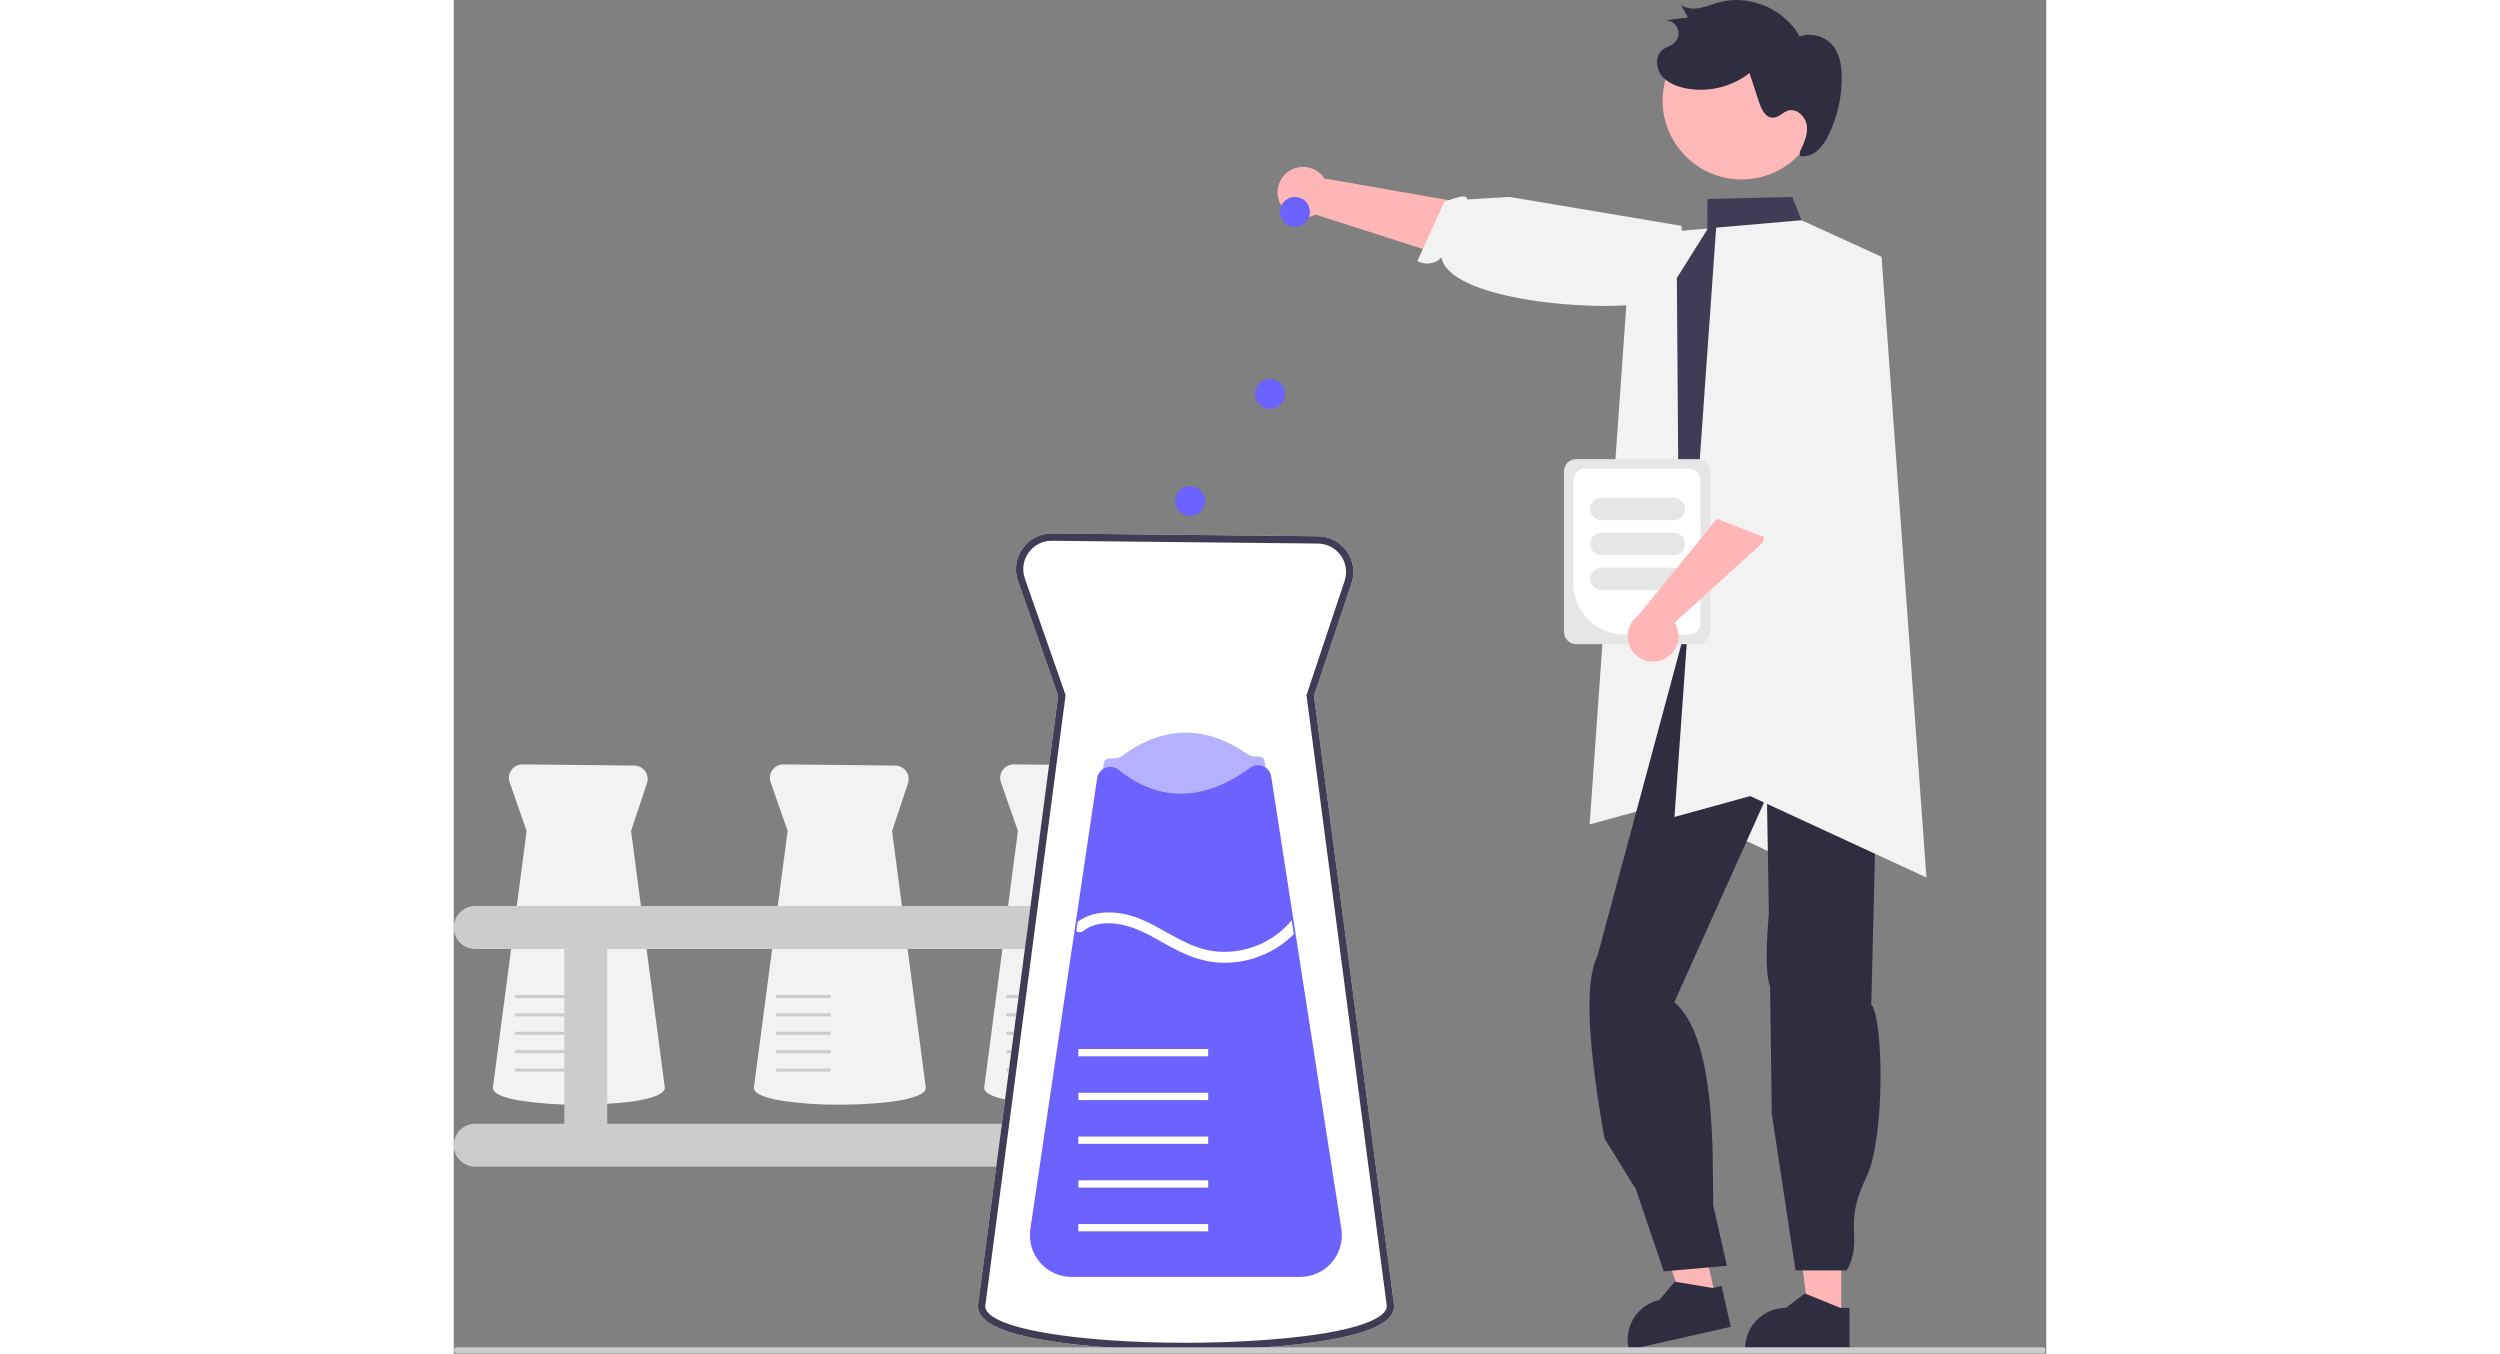 <?xml version="1.0" encoding="UTF-8"?>
<svg xmlns="http://www.w3.org/2000/svg" xmlns:xlink="http://www.w3.org/1999/xlink" width="773.979" height="419.084" viewBox="0 0 400 340" version="1.1">
<rect x="0" y="0" width="400" height="340" fill="#808080" stroke="none"/>
<defs>
<filter id="alpha" filterUnits="objectBoundingBox" x="0%" y="0%" width="100%" height="100%">
  <feColorMatrix type="matrix" in="SourceGraphic" values="0 0 0 0 1 0 0 0 0 1 0 0 0 0 1 0 0 0 1 0"/>
</filter>
<mask id="mask0">
  <g filter="url(#alpha)">
<rect x="0" y="0" width="400" height="340" style="fill:rgb(0%,0%,0%);fill-opacity:0.2;stroke:none;"/>
  </g>
</mask>
<clipPath id="clip1">
  <rect x="0" y="0" width="401" height="340"/>
</clipPath>
<g id="surface5" clip-path="url(#clip1)">
<path style=" stroke:none;fill-rule:nonzero;fill:rgb(0%,0%,0%);fill-opacity:1;" d="M 361.395 140.273 C 361.352 141.195 361.16 142.105 360.832 142.965 L 356.812 147.633 C 356.297 147.922 355.754 148.16 355.188 148.34 L 350.305 149.121 L 357.371 135.852 L 341.84 101.898 Z M 361.395 140.273 "/>
</g>
<mask id="mask1">
  <g filter="url(#alpha)">
<rect x="0" y="0" width="400" height="340" style="fill:rgb(0%,0%,0%);fill-opacity:0.502;stroke:none;"/>
  </g>
</mask>
<clipPath id="clip2">
  <rect x="0" y="0" width="401" height="340"/>
</clipPath>
<g id="surface8" clip-path="url(#clip2)">
<path style=" stroke:none;fill-rule:nonzero;fill:rgb(42.353%,38.824%,100%);fill-opacity:1;" d="M 221.992 309.312 L 145.879 309.312 L 157.945 227.828 L 158.273 225.582 L 163.301 191.66 C 163.605 189.59 165.992 191.195 167.676 189.957 C 178.148 182.254 188.746 182.031 199.434 189.453 C 201.086 190.602 203.371 189.258 203.676 191.246 L 208.957 225.27 L 209.469 228.562 Z M 221.992 309.312 "/>
</g>
</defs>
<g id="surface1">
<path style=" stroke:none;fill-rule:nonzero;fill:rgb(100%,71.373%,71.373%);fill-opacity:1;" d="M 207.297 50.43 C 207.914 52.203 209.289 53.613 211.047 54.277 C 212.805 54.945 214.766 54.801 216.406 53.883 L 271.5 71.531 L 289.734 57.242 L 218.668 44.816 C 216.902 42.109 213.387 41.145 210.488 42.578 C 207.586 44.012 206.215 47.383 207.297 50.43 Z M 207.297 50.43 "/>
<path style=" stroke:none;fill-rule:nonzero;fill:rgb(94.902%,94.902%,94.902%);fill-opacity:1;" d="M 309.344 74.016 C 309.344 74.016 308.848 72.793 302.254 75.453 C 294.07 78.758 250.508 76.551 248.09 64.688 C 246.508 66.32 244.016 66.676 242.035 65.547 L 248.844 50.617 C 252.391 49.488 254.316 48.648 254.547 50.09 L 265.203 49.465 L 308.371 56.723 L 309.562 71.602 Z M 309.344 74.016 "/>
<path style=" stroke:none;fill-rule:nonzero;fill:rgb(94.902%,94.902%,94.902%);fill-opacity:1;" d="M 295.77 59.051 L 317.207 57.195 L 337.305 66.371 L 348.59 222.281 L 304.301 201.828 L 285.301 207.078 Z M 295.77 59.051 "/>
<path style=" stroke:none;fill-rule:nonzero;fill:rgb(100%,71.373%,71.373%);fill-opacity:1;" d="M 348.512 331.156 L 340.379 331.156 L 336.512 299.832 L 348.512 299.832 Z M 348.512 331.156 "/>
<path style=" stroke:none;fill-rule:nonzero;fill:rgb(18.431%,18.039%,25.49%);fill-opacity:1;" d="M 350.586 339.027 L 324.367 339.027 L 324.367 338.695 C 324.367 333.066 328.934 328.504 334.57 328.504 L 339.359 324.875 L 348.297 328.504 L 350.586 328.504 Z M 350.586 339.027 "/>
<path style=" stroke:none;fill-rule:nonzero;fill:rgb(100%,71.373%,71.373%);fill-opacity:1;" d="M 317 326.039 L 309.066 327.824 L 298.387 298.121 L 310.094 295.484 Z M 317 326.039 "/>
<path style=" stroke:none;fill-rule:nonzero;fill:rgb(18.431%,18.039%,25.49%);fill-opacity:1;" d="M 320.758 333.258 L 295.184 339.027 L 295.109 338.703 C 293.871 333.215 297.32 327.758 302.816 326.516 L 306.688 321.926 L 316.207 323.5 L 318.438 322.996 Z M 320.758 333.258 "/>
<path style=" stroke:none;fill-rule:nonzero;fill:rgb(18.431%,18.039%,25.49%);fill-opacity:1;" d="M 358.809 139.66 C 362.621 151.145 362.219 163.609 357.895 176.988 L 356.043 252.309 C 359.102 255.668 359.566 285.734 354.859 295.543 C 348.57 308.641 354.355 310.395 349.91 319.086 L 337.016 319.086 L 331.055 279.711 L 330.633 247.797 C 328.918 243.75 330.324 229.5 330.324 229.5 L 329.832 199.949 L 306.582 251.711 C 317.117 260.715 316.168 289.797 316.34 302.699 L 319.793 317.918 L 303.926 319.336 L 296.922 298.695 L 289.051 285.973 C 285.039 263.434 283.848 246.887 287.27 240.129 L 310.605 153.414 Z M 358.809 139.66 "/>
<path style=" stroke:none;fill-rule:nonzero;fill:rgb(24.706%,23.922%,33.725%);fill-opacity:1;" d="M 360.461 135.828 L 358.336 131.582 C 355.734 115.484 353.164 100.469 356.656 86.965 C 356.875 75.172 353.227 64.098 343.094 58.047 L 338.523 55.316 L 336.211 49.457 L 314.906 49.977 L 314.844 57.66 L 307.215 69.812 L 307.215 69.863 L 307.691 135.996 L 309.797 142.824 L 306.617 150.762 L 308.305 155.828 L 350.305 149.121 L 355.188 148.34 C 355.754 148.16 356.297 147.922 356.812 147.633 C 358.562 146.66 359.938 145.125 360.711 143.281 C 360.754 143.172 360.793 143.074 360.832 142.965 C 361.16 142.105 361.352 141.195 361.395 140.273 C 361.473 138.738 361.148 137.207 360.461 135.828 Z M 360.461 135.828 "/>
<use xlink:href="#surface5" mask="url(#mask0)"/>
<path style=" stroke:none;fill-rule:nonzero;fill:rgb(94.902%,94.902%,94.902%);fill-opacity:1;" d="M 31.43 277.465 C 26.492 277.516 21.562 277.176 16.684 276.445 C 12.137 275.676 9.832 274.586 9.832 273.203 L 9.836 273.18 L 18.312 208.719 L 14.043 196.492 C 13.68 195.453 13.848 194.297 14.492 193.402 C 15.133 192.508 16.176 191.98 17.281 191.992 L 45.359 192.285 C 46.441 192.293 47.453 192.824 48.082 193.703 C 48.715 194.586 48.883 195.715 48.539 196.742 L 44.543 208.715 L 53.02 273.18 C 53.023 276.566 39.449 277.465 31.43 277.465 Z M 31.43 277.465 "/>
<path style=" stroke:none;fill-rule:nonzero;fill:rgb(80%,80%,80%);fill-opacity:1;" d="M 15.426 268.391 L 29.141 268.391 L 29.141 269.16 L 15.426 269.16 Z M 15.426 268.391 "/>
<path style=" stroke:none;fill-rule:nonzero;fill:rgb(80%,80%,80%);fill-opacity:1;" d="M 15.426 263.77 L 29.141 263.77 L 29.141 264.539 L 15.426 264.539 Z M 15.426 263.77 "/>
<path style=" stroke:none;fill-rule:nonzero;fill:rgb(80%,80%,80%);fill-opacity:1;" d="M 15.426 259.148 L 29.141 259.148 L 29.141 259.918 L 15.426 259.918 Z M 15.426 259.148 "/>
<path style=" stroke:none;fill-rule:nonzero;fill:rgb(80%,80%,80%);fill-opacity:1;" d="M 15.426 254.527 L 29.141 254.527 L 29.141 255.297 L 15.426 255.297 Z M 15.426 254.527 "/>
<path style=" stroke:none;fill-rule:nonzero;fill:rgb(80%,80%,80%);fill-opacity:1;" d="M 15.426 249.906 L 29.141 249.906 L 29.141 250.676 L 15.426 250.676 Z M 15.426 249.906 "/>
<path style=" stroke:none;fill-rule:nonzero;fill:rgb(94.902%,94.902%,94.902%);fill-opacity:1;" d="M 154.824 277.465 C 149.891 277.516 144.961 277.176 140.078 276.445 C 135.535 275.676 133.23 274.586 133.23 273.203 L 133.234 273.18 L 141.711 208.719 L 137.441 196.492 C 137.078 195.453 137.242 194.297 137.887 193.402 C 138.531 192.508 139.574 191.98 140.68 191.992 L 168.758 192.285 C 169.84 192.293 170.852 192.824 171.48 193.703 C 172.109 194.586 172.281 195.715 171.938 196.742 L 167.941 208.715 L 176.418 273.18 C 176.422 276.566 162.848 277.465 154.824 277.465 Z M 154.824 277.465 "/>
<path style=" stroke:none;fill-rule:nonzero;fill:rgb(80%,80%,80%);fill-opacity:1;" d="M 138.824 268.391 L 152.539 268.391 L 152.539 269.16 L 138.824 269.16 Z M 138.824 268.391 "/>
<path style=" stroke:none;fill-rule:nonzero;fill:rgb(80%,80%,80%);fill-opacity:1;" d="M 138.824 263.77 L 152.539 263.77 L 152.539 264.539 L 138.824 264.539 Z M 138.824 263.77 "/>
<path style=" stroke:none;fill-rule:nonzero;fill:rgb(80%,80%,80%);fill-opacity:1;" d="M 138.824 259.148 L 152.539 259.148 L 152.539 259.918 L 138.824 259.918 Z M 138.824 259.148 "/>
<path style=" stroke:none;fill-rule:nonzero;fill:rgb(80%,80%,80%);fill-opacity:1;" d="M 138.824 254.527 L 152.539 254.527 L 152.539 255.297 L 138.824 255.297 Z M 138.824 254.527 "/>
<path style=" stroke:none;fill-rule:nonzero;fill:rgb(80%,80%,80%);fill-opacity:1;" d="M 138.824 249.906 L 152.539 249.906 L 152.539 250.676 L 138.824 250.676 Z M 138.824 249.906 "/>
<path style=" stroke:none;fill-rule:nonzero;fill:rgb(94.902%,94.902%,94.902%);fill-opacity:1;" d="M 96.984 277.465 C 92.047 277.516 87.117 277.176 82.238 276.445 C 77.691 275.676 75.387 274.586 75.387 273.203 L 75.391 273.18 L 83.867 208.719 L 79.598 196.492 C 79.234 195.453 79.402 194.297 80.047 193.402 C 80.691 192.508 81.73 191.98 82.836 191.992 L 110.914 192.285 C 111.996 192.293 113.012 192.824 113.641 193.703 C 114.27 194.586 114.438 195.715 114.094 196.742 L 110.098 208.715 L 118.574 273.18 C 118.578 276.566 105.004 277.465 96.984 277.465 Z M 96.984 277.465 "/>
<path style=" stroke:none;fill-rule:nonzero;fill:rgb(80%,80%,80%);fill-opacity:1;" d="M 80.98 268.391 L 94.695 268.391 L 94.695 269.16 L 80.98 269.16 Z M 80.98 268.391 "/>
<path style=" stroke:none;fill-rule:nonzero;fill:rgb(80%,80%,80%);fill-opacity:1;" d="M 80.98 263.77 L 94.695 263.77 L 94.695 264.539 L 80.98 264.539 Z M 80.98 263.77 "/>
<path style=" stroke:none;fill-rule:nonzero;fill:rgb(80%,80%,80%);fill-opacity:1;" d="M 80.98 259.148 L 94.695 259.148 L 94.695 259.918 L 80.98 259.918 Z M 80.98 259.148 "/>
<path style=" stroke:none;fill-rule:nonzero;fill:rgb(80%,80%,80%);fill-opacity:1;" d="M 80.98 254.527 L 94.695 254.527 L 94.695 255.297 L 80.98 255.297 Z M 80.98 254.527 "/>
<path style=" stroke:none;fill-rule:nonzero;fill:rgb(80%,80%,80%);fill-opacity:1;" d="M 80.98 249.906 L 94.695 249.906 L 94.695 250.676 L 80.98 250.676 Z M 80.98 249.906 "/>
<path style=" stroke:none;fill-rule:nonzero;fill:rgb(80%,80%,80%);fill-opacity:1;" d="M 188.18 282.254 L 161.961 282.254 L 161.961 238.352 L 188.18 238.352 C 191.164 238.352 193.582 235.938 193.582 232.961 C 193.582 229.98 191.164 227.566 188.18 227.566 L 5.398 227.566 C 2.418 227.566 0 229.98 0 232.961 C 0 235.938 2.418 238.352 5.398 238.352 L 27.766 238.352 L 27.766 282.254 L 5.398 282.254 C 2.418 282.254 0 284.668 0 287.645 C 0 290.625 2.418 293.039 5.398 293.039 L 188.18 293.039 C 190.113 293.039 191.895 292.012 192.863 290.344 C 193.828 288.676 193.828 286.617 192.863 284.949 C 191.895 283.281 190.113 282.254 188.18 282.254 Z M 38.562 282.254 L 38.562 238.352 L 151.164 238.352 L 151.164 282.254 Z M 38.562 282.254 "/>
<path style=" stroke:none;fill-rule:nonzero;fill:rgb(100%,100%,100%);fill-opacity:1;" d="M 183.934 339.098 C 170.523 339.098 158.016 338.234 148.715 336.66 C 137.242 334.723 131.664 331.906 131.664 328.051 L 131.668 327.93 L 151.809 174.785 L 141.727 145.922 C 140.742 143.164 141.188 140.102 142.91 137.734 C 144.594 135.332 147.371 133.93 150.309 134 L 217.074 134.691 C 219.941 134.723 222.625 136.121 224.293 138.457 C 225.961 140.789 226.406 143.777 225.5 146.5 L 216.062 174.777 L 236.203 327.934 L 236.203 327.992 C 236.207 332.148 229.891 335.102 216.898 337.016 C 204.137 338.895 189.594 339.098 183.934 339.098 Z M 183.934 339.098 "/>
<path style=" stroke:none;fill-rule:nonzero;fill:rgb(24.706%,23.922%,33.725%);fill-opacity:1;" d="M 183.934 339.098 C 170.523 339.098 158.016 338.234 148.715 336.66 C 137.242 334.723 131.664 331.906 131.664 328.051 L 131.668 327.93 L 151.809 174.785 L 141.727 145.922 C 140.742 143.164 141.188 140.102 142.91 137.734 C 144.594 135.332 147.371 133.93 150.309 134 L 217.074 134.691 C 219.941 134.723 222.625 136.121 224.293 138.457 C 225.961 140.789 226.406 143.777 225.5 146.5 L 216.062 174.777 L 236.203 327.934 L 236.203 327.992 C 236.207 332.148 229.891 335.102 216.898 337.016 C 204.137 338.895 189.594 339.098 183.934 339.098 Z M 150.125 135.828 C 147.844 135.824 145.707 136.938 144.398 138.805 C 143.027 140.688 142.676 143.125 143.457 145.316 L 153.684 174.594 L 153.656 174.809 L 133.492 328.113 C 133.496 329.613 135.516 332.574 149.02 334.855 C 158.223 336.41 170.621 337.266 183.934 337.266 C 195.637 337.266 207.859 336.496 216.633 335.203 C 227.836 333.551 234.293 330.945 234.367 328.047 L 214.188 174.598 L 223.758 145.918 C 224.48 143.754 224.125 141.375 222.801 139.52 C 221.473 137.66 219.34 136.547 217.055 136.523 L 150.281 135.828 C 150.227 135.828 150.176 135.828 150.125 135.828 Z M 150.125 135.828 "/>
<use xlink:href="#surface8" mask="url(#mask1)"/>
<path style=" stroke:none;fill-rule:nonzero;fill:rgb(42.353%,38.824%,100%);fill-opacity:1;" d="M 212.598 320.723 L 155.191 320.723 C 152.145 320.723 149.25 319.402 147.262 317.098 C 145.27 314.797 144.383 311.742 144.828 308.734 L 161.602 195.457 C 161.777 194.277 162.574 193.285 163.684 192.852 C 164.797 192.418 166.055 192.613 166.984 193.359 C 177.207 201.539 188.348 201.355 200.098 192.816 C 201.023 192.141 202.238 192 203.297 192.445 C 204.379 192.887 205.145 193.863 205.32 195.016 L 222.949 308.664 C 223.418 311.68 222.543 314.754 220.551 317.07 C 218.562 319.391 215.656 320.723 212.598 320.723 Z M 212.598 320.723 "/>
<path style=" stroke:none;fill-rule:nonzero;fill:rgb(100%,100%,100%);fill-opacity:1;" d="M 156.883 307.445 L 189.5 307.445 L 189.5 309.277 L 156.883 309.277 Z M 156.883 307.445 "/>
<path style=" stroke:none;fill-rule:nonzero;fill:rgb(100%,100%,100%);fill-opacity:1;" d="M 156.883 296.453 L 189.5 296.453 L 189.5 298.285 L 156.883 298.285 Z M 156.883 296.453 "/>
<path style=" stroke:none;fill-rule:nonzero;fill:rgb(100%,100%,100%);fill-opacity:1;" d="M 156.883 285.465 L 189.5 285.465 L 189.5 287.297 L 156.883 287.297 Z M 156.883 285.465 "/>
<path style=" stroke:none;fill-rule:nonzero;fill:rgb(100%,100%,100%);fill-opacity:1;" d="M 156.883 274.473 L 189.5 274.473 L 189.5 276.305 L 156.883 276.305 Z M 156.883 274.473 "/>
<path style=" stroke:none;fill-rule:nonzero;fill:rgb(100%,100%,100%);fill-opacity:1;" d="M 156.883 263.48 L 189.5 263.48 L 189.5 265.312 L 156.883 265.312 Z M 156.883 263.48 "/>
<path style=" stroke:none;fill-rule:nonzero;fill:rgb(100%,100%,100%);fill-opacity:1;" d="M 211.008 234.648 C 205.887 239.727 198.801 242.316 191.609 241.738 C 187.559 241.371 183.863 239.863 180.305 237.957 C 176.625 235.988 173.066 233.633 168.996 232.535 C 165.43 231.574 161.203 231.445 158.137 233.824 C 157.625 234.223 156.91 234.242 156.379 233.871 L 156.727 231.492 C 160.137 229.109 164.281 228.742 168.344 229.559 C 176.523 231.207 182.734 237.965 191.117 238.938 C 198.461 239.762 205.73 236.844 210.457 231.172 L 210.465 231.16 Z M 211.008 234.648 "/>
<path style=" stroke:none;fill-rule:nonzero;fill:rgb(80%,80%,80%);fill-opacity:1;" d="M 399.844 339.148 C 399.844 339.344 399.766 339.535 399.625 339.676 C 399.484 339.816 399.293 339.895 399.098 339.891 L 0.797 339.891 C 0.383 339.891 0.051 339.559 0.051 339.148 C 0.051 338.734 0.383 338.402 0.797 338.402 L 399.098 338.402 C 399.293 338.402 399.484 338.48 399.625 338.621 C 399.766 338.758 399.844 338.949 399.844 339.148 Z M 399.844 339.148 "/>
<path style=" stroke:none;fill-rule:nonzero;fill:rgb(94.902%,94.902%,94.902%);fill-opacity:1;" d="M 317.086 57.172 L 338.523 55.316 L 358.621 64.492 L 369.906 220.406 L 325.617 199.949 L 306.617 205.199 Z M 317.086 57.172 "/>
<path style=" stroke:none;fill-rule:nonzero;fill:rgb(42.353%,38.824%,100%);fill-opacity:1;" d="M 215.047 53.223 C 215.047 55.297 213.363 56.98 211.285 56.98 C 209.207 56.98 207.523 55.297 207.523 53.223 C 207.523 51.148 209.207 49.465 211.285 49.465 C 213.363 49.465 215.047 51.148 215.047 53.223 Z M 215.047 53.223 "/>
<path style=" stroke:none;fill-rule:nonzero;fill:rgb(42.353%,38.824%,100%);fill-opacity:1;" d="M 208.777 98.93 C 208.777 101.008 207.094 102.688 205.016 102.688 C 202.938 102.688 201.254 101.008 201.254 98.93 C 201.254 96.855 202.938 95.176 205.016 95.176 C 207.094 95.176 208.777 96.855 208.777 98.93 Z M 208.777 98.93 "/>
<path style=" stroke:none;fill-rule:nonzero;fill:rgb(42.353%,38.824%,100%);fill-opacity:1;" d="M 188.715 125.855 C 188.715 127.93 187.031 129.613 184.953 129.613 C 182.875 129.613 181.191 127.93 181.191 125.855 C 181.191 123.781 182.875 122.098 184.953 122.098 C 187.031 122.098 188.715 123.781 188.715 125.855 Z M 188.715 125.855 "/>
<path style=" stroke:none;fill-rule:nonzero;fill:rgb(90.196%,90.196%,90.196%);fill-opacity:1;" d="M 278.863 158.723 L 278.863 118.391 C 278.863 116.691 280.242 115.312 281.945 115.312 L 312.441 115.312 C 314.145 115.312 315.523 116.691 315.527 118.391 L 315.527 158.723 C 315.523 160.422 314.145 161.797 312.441 161.801 L 281.945 161.801 C 280.242 161.797 278.863 160.422 278.863 158.723 Z M 278.863 158.723 "/>
<path style=" stroke:none;fill-rule:nonzero;fill:rgb(100%,100%,100%);fill-opacity:1;" d="M 281.203 146.539 L 281.203 120.613 C 281.203 119.02 282.496 117.73 284.09 117.727 L 310.301 117.727 C 311.895 117.73 313.184 119.02 313.188 120.613 L 313.188 156.5 C 313.184 158.09 311.895 159.383 310.301 159.383 L 294.062 159.383 C 286.965 159.375 281.211 153.629 281.203 146.539 Z M 281.203 146.539 "/>
<path style=" stroke:none;fill-rule:nonzero;fill:rgb(90.196%,90.196%,90.196%);fill-opacity:1;" d="M 285.445 127.848 C 285.445 126.289 286.711 125.031 288.266 125.027 L 306.449 125.027 C 308.008 125.027 309.27 126.289 309.27 127.848 C 309.27 129.402 308.008 130.664 306.449 130.664 L 288.266 130.664 C 286.711 130.66 285.445 129.402 285.445 127.848 Z M 285.445 127.848 "/>
<path style=" stroke:none;fill-rule:nonzero;fill:rgb(90.196%,90.196%,90.196%);fill-opacity:1;" d="M 285.445 136.613 C 285.445 135.055 286.711 133.797 288.266 133.793 L 306.449 133.793 C 308.008 133.793 309.27 135.055 309.27 136.613 C 309.27 138.168 308.008 139.43 306.449 139.43 L 288.266 139.43 C 286.711 139.43 285.445 138.168 285.445 136.613 Z M 285.445 136.613 "/>
<path style=" stroke:none;fill-rule:nonzero;fill:rgb(90.196%,90.196%,90.196%);fill-opacity:1;" d="M 285.445 145.379 C 285.445 143.824 286.711 142.562 288.266 142.559 L 306.449 142.559 C 308.008 142.559 309.27 143.82 309.27 145.379 C 309.27 146.934 308.008 148.195 306.449 148.195 L 288.266 148.195 C 286.711 148.195 285.445 146.934 285.445 145.379 Z M 285.445 145.379 "/>
<path style=" stroke:none;fill-rule:nonzero;fill:rgb(100%,71.373%,71.373%);fill-opacity:1;" d="M 303.707 165.68 C 305.445 164.961 306.773 163.512 307.34 161.723 C 307.906 159.93 307.645 157.98 306.633 156.398 L 328.746 136.336 L 336.504 106.367 L 322.738 105.227 L 318.527 128.742 L 297.441 154.664 C 294.836 156.578 294.078 160.141 295.676 162.949 C 297.273 165.762 300.723 166.934 303.707 165.68 Z M 303.707 165.68 "/>
<path style=" stroke:none;fill-rule:nonzero;fill:rgb(94.902%,94.902%,94.902%);fill-opacity:1;" d="M 338.625 79.305 C 338.625 79.305 341.98 79.355 340.469 86.293 C 339.262 91.848 334.668 123.109 331.004 130.102 C 332.73 131.59 333.227 134.055 332.215 136.094 L 316.898 130.16 C 315.566 126.688 317.805 125.609 319.23 125.301 L 318.953 114.414 L 321.148 86.676 L 336.199 79.227 Z M 338.625 79.305 "/>
<path style=" stroke:none;fill-rule:nonzero;fill:rgb(100%,72.157%,72.157%);fill-opacity:1;" d="M 343.137 27.949 C 341.648 38.785 331.652 46.367 320.805 44.891 C 309.953 43.418 302.352 33.441 303.816 22.605 L 303.855 22.324 C 305.566 11.641 315.539 4.301 326.262 5.836 C 336.988 7.371 344.496 17.215 343.129 27.949 Z M 343.137 27.949 "/>
<path style=" stroke:none;fill-rule:nonzero;fill:rgb(18.431%,18.039%,25.49%);fill-opacity:1;" d="M 338.086 38.156 C 339.105 36.09 340.152 33.867 339.867 31.582 C 339.578 29.297 337.336 27.113 335.129 27.789 C 333.812 28.195 332.816 29.496 331.438 29.562 C 329.543 29.656 328.453 27.488 327.863 25.688 L 325.461 18.348 C 320.789 21.984 314.734 23.352 308.949 22.074 C 306.719 21.566 304.465 20.57 303.156 18.695 C 301.848 16.82 301.855 13.91 303.648 12.492 C 304.531 11.797 305.703 11.535 306.543 10.793 C 307.613 9.848 307.941 8.312 307.344 7.016 C 306.746 5.719 305.371 4.961 303.953 5.156 L 310.004 4.402 L 308.203 1.145 C 309.5 2.168 311.309 2.305 312.938 2.012 C 314.566 1.719 316.102 1.051 317.691 0.605 C 325.34 -1.539 334.227 2.188 338.047 9.141 C 341.098 8.125 344.457 9.094 346.492 11.574 C 348.113 13.629 348.555 16.371 348.617 18.984 C 348.734 24.137 347.609 29.242 345.336 33.871 C 344.684 35.34 343.746 36.668 342.582 37.773 C 341.391 38.887 339.77 39.414 338.152 39.219 "/>
</g>
</svg>

